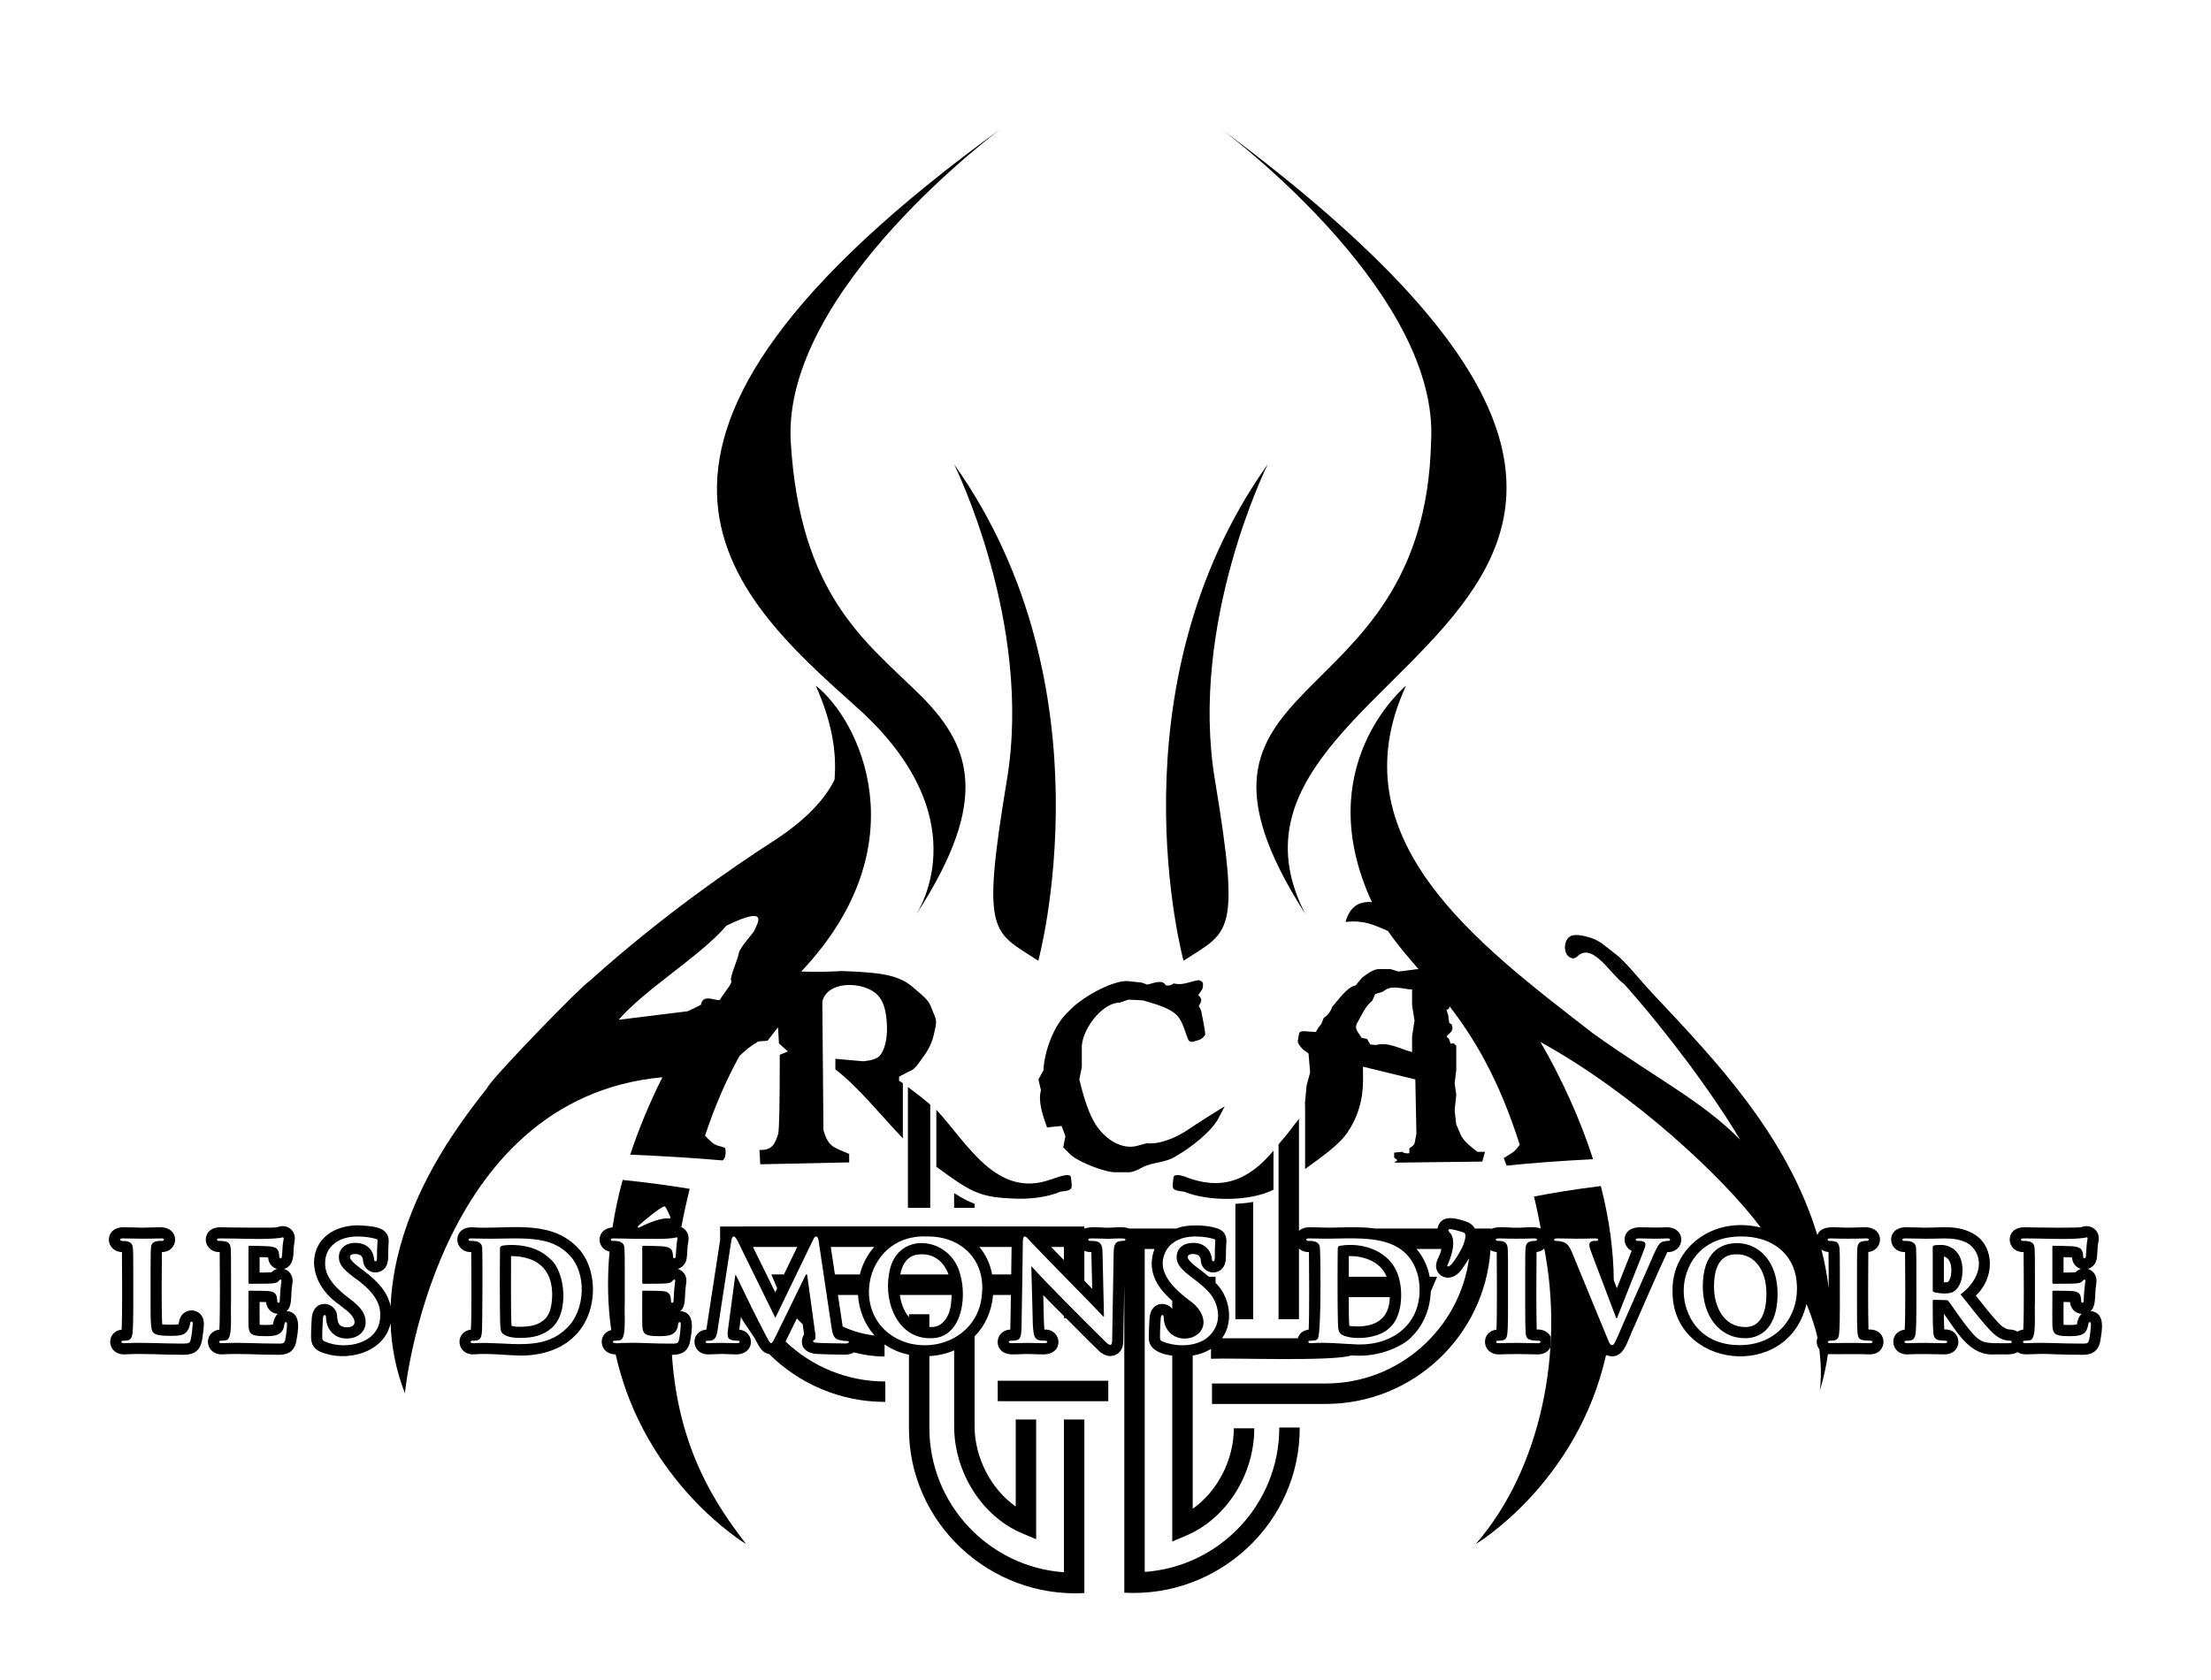 <?xml version="1.0" encoding="iso-8859-1"?>
<!-- Generator: Adobe Illustrator 24.0.2, SVG Export Plug-In . SVG Version: 6.00 Build 0)  -->
<svg version="1.1" id="Calque_1" xmlns="http://www.w3.org/2000/svg" xmlns:xlink="http://www.w3.org/1999/xlink" x="0px" y="0px"
	 viewBox="0 0 595.28 452.377" style="enable-background:new 0 0 595.28 452.377;" xml:space="preserve">
<g>
	<rect x="268.626" y="371.825" width="29.765" height="5.507"/>
	<path d="M244.44,325.265h6.01v-27.81c-1.859-1.605-4.11-3.296-6.01-4.74V325.265z"/>
	<path d="M262.392,325.263v-1.093c-1.453-0.513-3.257-1.448-5.507-2.869v3.962H262.392z"/>
	<path d="M337.407,355.249v-31.575c-1.446,0.25-3.047,0.426-4.799,0.52v31.055H337.407z"/>
	<path d="M230.663,190.46c30.339,27.124,19.228,50.438,16.107,55.666c20.224-31.193,14.563-45.677,0.419-59.502
		c-14.31-13.987-31.809-26.58-34.286-67.576c-2.477-40.996,57.038-84.714,57.038-84.714
		C151.754,119.904,196.165,159.618,230.663,190.46z"/>
	<path d="M271.1,210.007c-7.038,42.276-3.827,40.646,8.446,48.72c0,0,20.108-73.488-22.669-133.699
		C256.877,125.028,278.138,167.731,271.1,210.007z"/>
	<path d="M328.256,34.335c0.162,0.12,0.318,0.239,0.48,0.359C328.428,34.461,328.256,34.335,328.256,34.335z"/>
	<path d="M385.294,119.049c-1.877,76.149-76.568,60.163-33.866,127.078c-36.317-70.665,155.162-79.297-22.692-211.433
		C334.319,38.906,387.642,80.196,385.294,119.049z"/>
	<path d="M327.098,210.007c-7.038-42.276,14.223-84.979,14.223-84.979c-42.777,60.211-22.669,133.699-22.669,133.699
		C330.925,250.653,334.136,252.283,327.098,210.007z"/>
	<path d="M285.486,320.903c3.518-0.372,3.231-0.639,2.847-3.869c-0.151-1.531-4.432,0.345-5.621,0.657
		c-14.45,5.078-22.331-9.909-30.617-18.839c0,4.448,0,10.869,0,15.352c8.746,6.336,11.059,8.117,20.034,8.525
		C276.85,323.071,282.193,322.405,285.486,320.903z"/>
	<path d="M342.868,309.876c-7.041,8.418-14.41,10.76-23.994,6.939c-1.801-0.583-2.774-0.511-2.921,0.219
		c-0.393,3.215-0.67,3.491,2.847,3.869c6.319,2.648,17.628,2.721,24.067-0.519C342.868,319.631,342.868,310.714,342.868,309.876z"/>
	<path d="M279.589,290.685l0.674,2.944c-0.871,2.908,0.569,7.021,1.646,9.995c0.936-0.118,2.966-0.349,3.891-0.41
		c0.293,0.681,0.815,2.099,1.048,2.807c-0.156,0.731-0.456,2.21-0.598,2.944l1.57,1.574c1.855,2.167,9.705,5.245,12.572,5.135
		c0.803-0.014,2.743,0.01,3.517,0c0.897,0,2.069-0.411,3.517-1.234c3.25-1.733,6.205-1.032,9.728-3.423
		c3.524-2.059,8.923-6.197,10.851-9.789c0,0,1.721-3.287,1.721-3.287c-2.753,1.634-7.687,4.788-9.803,6.231
		c-3.121,2.123-7.633,4.089-11.225,3.696c0,0-2.47,0.685-2.47,0.685c-3.784,1.032-7.759-1.233-10.251-4.381
		c-2.778-3.282-4.415-9.507-5.388-13.488l0.673-3.287v-4.724c-0.394-4.93,5.304-12.677,10.177-12.665c0,0,2.394-0.822,2.394-0.822
		l3.891,0.206c2.591,0.784,6.375,1.758,8.456,3.423c2.195,1.627,2.745,4.838,3.666,6.983c0.252,0.689,0.7,0.801,1.271,0.754
		c0,0,1.198-0.342,1.198-0.342c1.191-0.318,1.574-0.758,2.171-1.506c0.012-1.366-0.718-4.385-1.048-6.367
		c-0.151-0.431-0.434-1.043-0.674-1.438l0.523-0.959c0.299-0.639,0.075-1.301-0.674-1.986c0.932-1.383,1.266-1.533,1.272-2.533
		c0,0,0-0.41,0-0.41c0.045-0.643-0.818-1.12-1.347-1.027c-2.16,0.308-4.232,1.509-6.51,0.821c-0.549,0.503-1.271,0.685-2.171,0.547
		c-0.818-1.746-3.343-0.557-4.939-0.205l-1.57-0.547l-3.816-0.411c-4.3-0.1-12.565,4.518-15.938,8.284
		c-4.091,3.762-6.502,11.174-6.66,15.747L279.589,290.685z"/>
	<path d="M178.35,290.095c-3.5,6.91-6.51,14.29-8.67,20.85c8.65,0.36,17.58,0.9,24.82,1.55c1-0.41,0.94-2.67,0.75-3.27
		c-0.06-0.17-0.57-0.36-1.52-0.58c-1.75-0.37-2.57-1.49-3.92-2.81c2.89-8.64,6.04-15.61,9.28-21.46c1.5-1.48,3.21-2.87,5.08-3.92
		l2.48-0.2l2.82-3.62l0.25,4.34l2.41,2.19l-2.19,0.88c0,13.19-0.14,20.29-0.43,21.31c-0.82,2.54-1.51,4.45-5.04,4.31l0.22,3.87
		l23.94-0.51v-2.27c-3.92-1.79-5.55-1.61-6.93-6.42l-0.3-34.67c1.45-5.46,9.93-5.27,13.83-2.59c1.68,1.1,2.75,2.99,3.22,5.69
		c0.68,3.93,0.56,9.03-1.65,11.61c-0.78,0.75-2.23,1.23-4.38,1.42l-7.51-0.66v2.85c6.14,4.66,12.3,12.45,18.17,18.56v-14.87
		l-1.02-0.62v-1.1c0.97-0.51,2.28-1.24,3.28-1.68c1.14-0.5,2.38-2.49,3.21-3.65c1.43-1.9,2.47-3.99,2.92-6.27
		c0.35-1.47,0.9-3.26,0.22-4.67c-0.28-0.72-0.86-2.15-1.17-2.85c-0.46-1.49-2.63-3.16-3.94-4.31c-2.1-1.85-3.52-2.84-7-3.76
		c-2.44-0.65-6.74-1.08-12.92-1.27c-3.34,0.21-6.99,0.25-10.94,0.13c32.31-34.21,15.57-67.89,3.91-76.99
		c4.3,9.6,5.7,17.81,5.05,25.36c-2.45,4.95-7.36,10.65-16.63,16.62c-10.27,6.61-29.93,20.06-49.35,37.59
		c-1.68,0.78-27.02,26.85-27.58,28.86c-2.55,3.18-5,6.43-7.28,9.74h-0.01c-10.193,14.498-17.968,31.591-18.656,48.93
		c-0.827-3.823-3.531-6.731-7.124-9.44l-1.05-0.79c-2.76-2.09-2.76-2.66-2.76-2.97c-0.13-1.18,2.77-1.02,3.15-0.15
		c0.21,0.26,0.3,0.59,0.33,0.71c0.05,2.34,1.72,3.57,3.37,3.57c0.35,0,3.42-0.12,3.42-4.13c0-2.54,0.09-3.07,0.15-4.48
		c-0.15-3.78-4.52-3.9-8.49-4.09c-13.37,0.36-15.43,13.97-4.95,21.28l1.71,1.34c3.02,2.22,3.54,4.77,0.51,4.86
		c-2.52-0.08-2.42-1.53-2.67-2.68c0.19-4.21-6.36-5.53-6.83,0.23c-0.04,0.73-0.19,2.94-0.19,5c0,1.26,0.26,3.04,2.51,4.03
		c6.771,2.946,17.231,0.385,18.9-7.73c0.215,6.332,1.425,12.67,3.86,18.9C109.02,375.195,116.65,295.755,178.35,290.095z
		 M195.59,249.265c12.4-6.05,7.77,0.28,7.64,1.04c-0.13,0.75-4.11,4.84-4.32,6.38c-0.21,1.55-2.46,6.46-2.07,7.3
		c0.39,0.84-1.01,2.12-2.82,4.91c-0.28,1.52-4.72-1.9-5.3,1.68c-1.06,0.55-2.23,1.13-3.54,1.74l-18.64,2.31
		C174.13,265.985,188.48,257.555,195.59,249.265z M102.36,354.215c0.13,7.45-9.08,9.58-14.89,7.05c-0.6-0.26-0.71-0.44-0.71-1.27
		c0-2.05,0.15-4.29,0.19-4.89c-0.03-1.15,0.83-1.33,0.82-0.33c0.06,3.41,2.53,5.81,5.67,5.67c3.36,0,5-2.28,5-4.25
		c0-1.83-0.56-3.55-3.66-5.97c-4.28-3.14-7.42-6.38-7.24-10.2c0-4.1,3.44-7.05,8.63-7.05c2.42,0,3.99,0.37,4.96,0.63
		c0.34,0.08,0.52,0.19,0.52,0.45c0,0.49-0.15,1.57-0.15,4.48c0,0.82-0.11,1.12-0.41,1.12c-0.26,0-0.37-0.22-0.37-0.67
		c-0.22-2-1.58-4.26-5.04-4.29c-2.76,0-4.44,1.6-4.44,3.84c0,1.72,0.86,3.02,3.95,5.38C99.71,347.015,102.59,350.465,102.36,354.215
		z"/>
	<path d="M51.59,352.885c-1.51,0-3.14,1-3.4,3.23c-0.01,0.11-0.1,0.34-0.18,0.5c-0.96,0.21-3.62,0.11-4.34,0.03
		c-0.24-4.06-0.11-16.4-0.08-19.47c4.6-0.07,4.96-6.57-0.25-6.68c-1.24-0.01-3.82,0.1-5.07,0.11c-1.44-0.01-3.6-0.12-5.12-0.11
		c-5.29,0.09-4.84,6.56-0.32,6.68c0.04,3.57,0.14,16.58-0.08,20.89c-4.43,0.56-3.97,6.7,0.66,6.66c5.48-0.29,9.84,0.1,15.57,0.11
		c1.63,0,4.37,0,5.25-3.22c0.38-1.39,0.66-4.46,0.66-5.09C54.89,353.645,52.73,352.885,51.59,352.885z M51.33,360.825
		c-0.22,0.82-0.41,1-2.35,1c-6.05-0.01-9.91-0.38-15.57-0.11c-0.84,0.08-1.09-0.69-0.15-0.67c1.67-0.01,2.24-0.28,2.43-2.2
		c0.3-2.66,0.16-10.82,0.19-14.52c0-5.68,0-6.72-0.08-7.92c-0.07-1.26-0.37-1.86-1.6-2.12c-0.3-0.2-1.91,0.09-1.87-0.45
		c0-0.26,0.26-0.34,0.82-0.34c4.07,0.1,6.21,0.11,10.19,0c0.984-0.099,1.087,0.728,0.12,0.67c-1.57,0.01-2.85,0.12-2.84,2.24
		c-0.11,0.38-0.08,11.57-0.08,14.49c0,4.77,0,7.35,0.79,8.02c0.63,0.56,1.6,0.82,4.51,0.82c1.98,0,3.44-0.03,4.37-1.04
		c0.45-0.49,0.9-1.53,0.97-2.24c0.04-0.34,0.11-0.56,0.41-0.56c0.26,0,0.3,0.18,0.3,0.63C51.89,356.935,51.63,359.735,51.33,360.825
		z"/>
	<path d="M77.13,353.045c1.39-0.95,1.22-3.48,1.35-5.24c0.12-1.68,0.24-1.81,0.31-2.92c0-1.53-0.97-2.78-2.34-3.18
		c2.01-0.56,2.57-2.45,2.58-4.77c0.03-1.52,0.28-2.26,0.35-3.4c0.08-2.44-2.44-3.97-4.51-3.11c-0.11,0.01-0.24,0.05-1.13,0.15
		c-0.08,0.05-10.97,0.03-14.49-0.08c-5.42,0.11-4.8,6.79-0.1,6.68c0.04,3.58,0.14,16.58-0.08,20.89c-4.43,0.56-3.97,6.7,0.66,6.66
		c5.31-0.29,9.33,0.11,15.04,0.11c1.42,0,4.06,0,4.92-3.2C80.3,358.325,81.35,353.425,77.13,353.045z M76.79,360.855
		c-0.26,0.97-0.6,0.97-2.02,0.97c-6.064,0.003-9.544-0.381-15.04-0.11c-0.48,0-0.74-0.11-0.74-0.37c0-0.19,0.15-0.3,0.59-0.3
		c0.56,0,1.01-0.08,1.35-0.15c1.8-0.38,1.1-6.73,1.27-10v-6.57c0-5.68,0-6.72-0.08-7.92c-0.07-1.26-0.37-1.86-1.6-2.12
		c-0.3-0.08-0.94-0.12-1.46-0.12c-0.41,0-0.63-0.07-0.63-0.33c0-0.26,0.26-0.34,0.82-0.34c4.71-0.04,11.99,0.45,16.31-0.15
		c1.46-0.54,0.54,0.56,0.52,2.62c-0.04,0.37-0.11,2.01-0.19,2.46c-0.03,0.19-0.11,0.41-0.37,0.41s-0.34-0.19-0.34-0.52
		c0-0.26-0.03-0.9-0.22-1.35c-0.26-0.67-0.63-1.12-2.5-1.34c-0.63-0.07-4.55-0.15-5.3-0.15c-0.19,0-0.26,0.11-0.26,0.37v9.45
		c0,0.26,0.04,0.41,0.26,0.41c0.82,0,5.11,0,5.97-0.08c0.9-0.07,1.46-0.18,1.79-0.56c0.312-0.401,0.785-0.774,0.86-0.18
		c0,0.22-0.15,0.82-0.3,2.72c-0.03,0.75-0.15,2.24-0.15,2.5c0,0.3,0,0.71-0.33,0.71c-0.26,0-0.34-0.15-0.34-0.33
		c-0.069-1.387-0.153-2.609-2.24-2.8c-0.71-0.08-4.4-0.11-5.3-0.11c-0.18,0-0.22,0.14-0.22,0.37v2.95c0,1.26-0.04,4.7,0,5.78
		c0.07,2.58,0.67,3.14,4.48,3.14c2.33,0.03,4.88-0.06,5.19-3.21c0.07-0.41,0.15-0.56,0.41-0.56c0.3,0,0.3,0.3,0.3,0.67
		C77.28,357.575,76.98,360.105,76.79,360.855z M74.59,341.715c-0.66,0.19-1.15,0.57-1.49,0.9c-1.151,0.093-1.734,0.044-3.2,0.08
		v-4.16c1.02,0.03,1.6,0.02,2.29,0.09C72.3,340.315,73.36,341.365,74.59,341.715z M69.9,350.605c0.69,0.01,1.33,0.03,1.76,0.04
		c0.038,1.664,1.488,3.128,3.15,3.17c-0.358,0.215-0.588,0.634-0.77,1.01h-0.01c-0.086,0.198-0.18,0.403-0.24,0.61h-0.01
		c-0.06,0.22-0.141,0.425-0.18,0.64h-0.01c-0.046,0.203-0.096,0.405-0.12,0.61c-1.08,0.18-2.71,0.13-3.56,0.07
		C69.86,355.475,69.91,352.375,69.9,350.605z"/>
	<path d="M126.96,330.495c-5.42,0.11-4.78,6.79-0.09,6.68c0.03,3.58,0.15,16.58-0.09,20.89c-4.42,0.57-3.96,6.71,0.67,6.66
		c4.22-0.34,8.4,0.22,12.65,0.33c8.23,0,12.71-3.32,14.65-5.31c6.59-6.46,6.3-18.51,0.47-24.08
		C147.57,328.055,135.95,331.245,126.96,330.495z M152.61,357.645c-6.71,6.61-15.72,3.51-25.16,4.07c-0.85,0.08-1.1-0.69-0.15-0.67
		c1.66-0.01,2.24-0.29,2.43-2.2c0.18-1.57,0.21-22.05,0.11-22.44c0.03-1.94-1.35-2.27-3.06-2.24c-0.95,0.04-0.83-0.77,0.18-0.67
		c4.8,0.12,6.22,0.1,11.13,0c4.66,0,10.9,0,14.96,4.26C158.18,342.675,157.59,352.935,152.61,357.645z"/>
	<path d="M148.09,338.985c-3.43-3.29-7.69-3.73-10.6-3.73c-0.75,0-2.13,0.11-2.43,0.26c-0.33,0.15-0.44,0.33-0.44,0.74
		c-0.07,3.77-0.06,16.53,0.03,19.71c0.04,0.94,0.12,2.43,0.41,2.84c0.49,0.71,1.94,1.49,4.89,1.49c3.81,0,6.35-0.74,8.59-2.69
		C153.35,353.475,152.19,342.275,148.09,338.985z M146.58,355.335c-1.36,1.18-3.01,1.96-6.63,1.96c-1.14,0-1.84-0.14-2.23-0.26
		c-0.23-3.54-0.12-13.92-0.13-18.78c5.22,0.04,10.9,2.03,11.08,10.06C148.67,351.825,147.98,354.125,146.58,355.335z"/>
	<path d="M185.71,361.635c0.61-3.32,1.65-8.21-2.56-8.59c1.39-0.95,1.21-3.47,1.35-5.24c0.12-1.68,0.24-1.81,0.31-2.92
		c0-1.53-0.98-2.78-2.34-3.18c1.09-0.31,2.11-1.21,2.4-2.74c0.09-0.43,0.17-1.95,0.22-2.75c0.09-1.54,0.25-1.54,0.31-2.68
		c0-1.43-0.79-2.59-1.96-3.08c0.62-3.34,1.41-6.95,2.26-10.31c-5.12-0.85-11.09-1.67-18.06-2.4c-1.2,4.42-2.1,8.67-2.73,12.78
		c-4.56,0.38-4.46,5.67-0.8,6.54c-0.69,7.61-0.46,14.64,0.45,21.1c-3.93,1.07-3.17,6.61,1.19,6.56
		c7.8,34.84,35.13,51.08,35.13,51.08c-7.7-10.05-18.27-25.08-19.97-50.97C182.35,364.835,184.87,364.745,185.71,361.635z
		 M172.06,329.915c1.95-1.69,5.53-4.66,6.75-5.04c0.27,0,0.34,0.11,0.53,0.45c0.3,0.52,0.63,1.23,1.08,2.24
		c0.38,0.88-0.59,0.44-1.02,0.53c-2.17,0.12-5.32,1.44-6.82,2.23c-0.3,0.15-0.56,0.3-0.63,0.3
		C171.55,330.535,171.75,330.165,172.06,329.915z M168.33,361.645c-1.06-0.08-2.35,0.3-3.23-0.09c-0.06-0.06-0.1-0.12-0.1-0.21
		c0.03-0.26,0.21-0.28,0.6-0.3c0.56,0,1.01-0.08,1.35-0.15c1.81-0.4,1.08-6.7,1.26-10c-0.01-2.93,0.03-14.1-0.07-14.49
		c0.02-1.93-1.35-2.27-3.06-2.24c-0.94,0.04-0.8-0.78,0.19-0.67c1.64-0.01,3.95,0.09,5.37,0.11c2.73-0.1,9.4,0.29,11.53-0.41
		c0.19,0,0.23,0.15,0.23,0.34c0,0.26-0.19,0.71-0.3,2.43c-0.04,0.37-0.11,2.01-0.19,2.46c-0.04,0.56-0.78,0.56-0.71-0.11
		c-0.12-1.52-0.17-2.42-2.72-2.69c-0.64-0.07-4.55-0.15-5.3-0.15c-0.19,0-0.26,0.11-0.26,0.37v9.45c0,0.26,0.03,0.41,0.26,0.41
		c0.82,0,5.11,0,5.97-0.08c0.9-0.07,1.46-0.18,1.79-0.56c0.25-0.32,0.78-0.82,0.86-0.18c0,0.22-0.15,0.82-0.3,2.72
		c-0.04,0.75-0.15,2.24-0.15,2.5c0,0.3,0,0.71-0.33,0.71c-0.22,0.01-0.35-0.12-0.34-0.33c-0.07-1.39-0.16-2.61-2.24-2.8
		c-0.71-0.08-4.4-0.11-5.3-0.11c-0.19,0-0.22,0.14-0.22,0.37c0.02,2.42-0.05,6.42,0,8.73c0.07,2.58,0.67,3.14,4.48,3.14
		c2.32,0,4.87-0.03,5.18-3.21c0.08-0.41,0.15-0.56,0.41-0.56c0.3,0,0.3,0.3,0.3,0.67c0,0.86-0.3,3.39-0.48,4.14
		c-0.25,0.98-0.66,0.97-2.06,0.97C175.48,361.865,172.92,361.505,168.33,361.645z"/>
	<path d="M448.86,330.495c-2.68,0.12-4.53,0.07-7.42,0c-5.14,0.09-4.84,5.2-2.13,6.34c-0.9,2.31-2.58,6.51-4,10.08l-0.82-2.15
		c-0.08-7.78-1.14-16.23-3.49-25.37c-7.15,0.88-13.08,1.86-18,2.83c0.71,2.86,1.31,5.82,1.83,8.61c-1.74-0.69-4.49-0.16-6.35-0.23
		c-2.06,0.11-5.25-0.56-7.08,0.38v-0.15h-4.32c-0.44-0.82-1.26-1.58-2.75-2.01c-3.29-1.11-6.48-1.53-7.32,2.01h-16.65
		c-3.83-0.49-7.1-0.34-10.57-0.27c-2.55,0.11-4.65-0.07-7.27-0.07c-1.32,0-2.19,0.41-2.79,0.96v-30.14
		c-0.39,0.47-0.77,0.94-1.15,1.41c0,0.01,0,0.01,0,0.01c-0.72,1-1.54,2.06-2.43,3.16c-0.01,0-0.01,0-0.01,0s0,0.01-0.01,0.01
		c-0.61,0.76-1.26,1.51-1.9,2.27v47.07h5.5v-19.02c0.62,0.59,1.56,0.97,2.69,0.95c0.04,3.58,0.14,16.58-0.08,20.89
		c-1.6,0.18-2.59,1.17-2.94,2.33h-20.39c3.27-4.43,2.09-11.31-1.73-14.91v-1.67h-1.79c-0.85-0.75-2-1.6-2.94-2.31
		c-2.75-2.09-2.75-2.66-2.75-2.97c-0.12-1.2,2.78-1.01,3.15-0.15c0.21,0.26,0.3,0.59,0.32,0.71c0.05,2.34,1.72,3.57,3.37,3.57
		c0.35,0,3.42-0.12,3.42-4.13c0-1.97,0.07-3.04,0.11-3.68c0.2-1.76-0.31-3.48-2.76-4.16c-2.27-0.76-7.84-1.15-10.63,0.14h-12.76
		c-1.5-0.64-4.25-0.21-5.53-0.23c-1.8,0.05-4.67-0.46-6.54,0.26v-0.57c-28.572-0.029-66.821-0.099-98.07,0
		c0,0.66-0.01,2.95,0.02,3.55l-3.64,23.68c-0.03,0.21-0.06,0.39-0.09,0.53c-4.54,0.43-4.11,6.69,0.48,6.67
		c1.03,0.01,2.69-0.1,3.7-0.12c1.17,0.03,2.55,0.12,3.92,0.12c5.13-0.08,5.04-6.18,0.77-6.67l0.45-3.41
		c1.06,2.14,3.15,4.55,4.14,6.56c0.78,1.45,1.6,3.14,3.44,3.42c8.04,7.97,19.1,12.9,31.29,12.9v-5.5c-10.4,0-19.86-4.1-26.86-10.77
		c0.06-0.11,0.12-0.23,0.18-0.35l2.87-5.87c0.5,0.54,1.02,1.06,1.56,1.56l0.38,2.72c-1.2,1.92-0.81,4.89,3.24,5.28
		c1.7,0.13,7.02,0.2,7.83,0.2c0.99,0,1.77-0.24,2.38-0.61c2.66,0.71,5.42,1.11,8.22,1.11v-3.27c1.84,1.3,4.03,2.28,6.56,2.79v19.7
		c-0.09,25.6,21.78,45.88,47.23,44.48v-46.73h-5.5v41.13c-20.21-1.42-36.23-18.31-36.23-38.88v-19.33c2.41-0.13,4.65-0.66,6.67-1.54
		v20.38c0,12.45,7.5,24.32,18.26,28.86l3.82,1.62v-32.24h-5.5v23.42c-6.6-4.62-11.08-13.1-11.08-21.66v-24.13
		c2.81-2.86,4.61-6.72,4.98-11.18h4.8c-0.04,1.49-0.1,7.93-0.17,9.33c-4.32,0.17-4.88,6.55,0.44,6.68c2.24,0.02,3.18-0.17,4.96-0.09
		c0.82,0.04,2.07,0.09,3.7,0.09c5.62-0.22,4.68-6.9,0.08-6.69c-0.14-0.81-0.25-8.26-0.3-9.27c1.78,1.86,3.69,3.76,5.57,5.63v0.58
		h0.58c2.64,2.64,6.12,6.21,8.57,8.54c0.46,0.56,2.07,1.75,3.34,1.65c0.36,0,3.49-0.11,3.49-4.16l0.27-15.08v82.98
		c25.45,1.4,47.32-18.88,47.23-44.48h-5.5c0,20.57-16.02,37.46-36.23,38.88v-86.97h2.63c-1.93,5.22-0.06,9.78,4.78,13.95v2.18
		c-1.35-1.93-5.68-2.25-6.11,2.45c-0.04,0.82-0.19,2.95-0.19,5.08c-0.23,3.33,2.99,4.63,6.3,5.07v50.05l3.82-1.62
		c10.76-4.55,18.27-16.42,18.27-28.87h-5.51c0,8.57-4.47,17.04-11.07,21.67v-41.25c1.83-0.29,3.46-0.88,4.91-1.81
		c0,0,0.01,0,0.01-0.01v2.68c5.78-0.28,32.74,0.79,37.82-0.91c7.87,0.73,14.54-2.92,16.45-5.25c3-3.05,4.75-7.37,4.9-11.92
		c0.02-0.07,0.06-0.13,0.08-0.19l1.62-3.82h-1.99c-0.63-3.36-2.11-5.81-3.54-7.48h6.68c-0.28,1.91-1.32,2.7-1.44,4.52
		c0,1.78,1.45,3.22,3.23,3.22c2.91-0.18,3.93-2.62,5.68-5.25c-2.57,19.02-18.9,33.74-38.61,33.74h-30.61v5.5h30.61
		c23.51,0,42.8-18.33,44.37-41.44c0.46,0.28,1.01,0.49,1.68,0.54c0.04,3.54,0.13,16.64-0.07,20.9c-4.44,0.56-3.99,6.7,0.65,6.66
		c3.61-0.14,6.74-0.08,10.52,0c1.67,0,2.78-0.81,3.33-1.85c0.04-0.93,0.07-1.89,0.09-2.85c-0.5-1.26-2.02-2.12-3.76-2
		c-0.14-4.27-0.09-17.36-0.04-20.87c0.88-0.09,1.57-0.44,2.08-0.93c5.314,27.243-0.624,59.014-18.45,79.58
		c0,0,27.25-16.18,35.09-50.92c4.86,1.9,5.75-4.12,7.58-7.68c2.56-5.81,6.09-14.05,8.91-20.03
		C453.57,337.355,454.27,330.665,448.86,330.495z M291.95,336.835c0.51,0.24,1.21,0.36,1.88,0.34c0.02,0.41,0.23,9.89,0.23,9.89
		c-0.74-0.77-1.46-1.51-2.11-2.17V336.835z M286.45,335.805v3.53c-1.26-1.28-2.43-2.48-3.44-3.53H286.45z M235.37,335.805
		c-1.9,2.13-3.2,4.69-3.87,7.4h-6.71l-1.11-7.4H235.37z M214.64,335.805l-3.58,7.4h-3.39l1.58,3.74l-0.52,1.08l-6-12.22H214.64z
		 M227.56,361.785c-1.03,0-6.23-0.08-7.57-0.18c-0.86-0.08-1.08-0.19-1.08-0.41c0-0.19,0.14-0.3,0.41-0.41
		c0.23,0,0.31-0.83,0.18-1.61c-0.62-4.44-1.57-11.47-2.2-15.97h-0.32c-2.13,4.34-5.98,12.24-8,16.38c-1.46,3-1.36,2.58-2.69,0.23
		c-3.28-6.31-4.81-9.5-8.17-16.46h-0.15c-0.47,3.53-1.47,10.98-1.95,14.55c-0.39,2.64,0.08,3.05,2.58,3.14
		c0.3,0,0.56,0.07,0.56,0.26c0,0.34-0.34,0.41-0.89,0.41c-3.41-0.1-4.43-0.12-7.62,0c-0.736,0.081-1.025-0.721-0.07-0.67
		c1.93,0.14,2.37-1.05,2.65-3.06c0.91-5.89,2.8-18.21,3.69-24.04c0.64-2.82,2.07,1.21,2.58,2.1l9.25,18.84
		c3.07-6.33,7.08-14.67,10.16-21.01c0.52-1.27,1.3-1.22,1.49,0.26c1.06,7.07,2.34,15.78,3.4,22.84c0.33,2.35,0.7,3.43,1.82,3.77
		c1.09,0.34,1.83,0.37,2.32,0.37C229.04,361.105,228.49,361.875,227.56,361.785z M226.88,357.215c-0.06-0.25-1.26-8.42-1.28-8.5h5.4
		c0.24,3.97,1.73,7.89,4.46,10.92C232.49,359.315,229.57,358.475,226.88,357.215z M264.35,348.715
		c-0.81,9.86-10.38,15.35-19.63,13.02c-17.03-4.79-12.67-29.46,4.65-28.76C258.89,332.745,265.44,339.425,264.35,348.715z
		 M267.12,343.205c-0.54-2.88-1.72-5.38-3.44-7.4h8.68l-0.11,7.4H267.12z M302.7,334.125c-2.03,0.05-2.87,0.36-2.86,3.33
		l-0.41,23.55c0.02,2.88-2.37-0.43-3.29-1.15c-4.5-4.44-15.54-15.55-18.36-18.78h-0.11c0.02,1.09,0.33,12.75,0.37,14.17
		c0,1.38,0.13,3.93,0.5,4.61c0.47,1.26,1.77,1.13,2.79,1.19c1.025-0.026,0.723,0.778-0.23,0.67c-5.014-0.096-3.812-0.122-8.66,0
		c-0.955,0.105-1.17-0.693-0.22-0.67c0.932-0.047,2.268,0.062,2.54-1.19c0.25-0.65,0.32-3.08,0.31-4.61
		c0.07-4.57,0.24-14.97,0.3-19.44c0.04-1.71-0.29-4.36,1.89-1.67c4.81,5.11,14.81,15.12,19.78,20.38h0.19l-0.38-16.76
		c0.04-3.35-1.01-3.59-3.24-3.59c-0.45,0-0.6-0.11-0.6-0.33c0-0.3,0.41-0.34,0.97-0.34c1.94,0,3.73,0.11,4.52,0.11
		c0.28,0.03,2.7-0.21,4.2-0.06C303.1,333.595,303.12,334.065,302.7,334.125z M324.41,360.705c-3.41,2.04-7.84,1.95-11.39,0.56
		c-0.6-0.26-0.71-0.44-0.71-1.27c0-2.05,0.15-4.29,0.19-4.89c-0.01-1.14,0.83-1.33,0.82-0.33c0.06,4.3,3.91,6.67,7.8,5.31
		c4.12-1.83,3.64-6.19,0-9.22c-4.73-3.5-10.62-8.47-6.9-14.53c1.4-2.06,4.06-3.36,7.5-3.36c2.42,0,3.99,0.37,4.96,0.63
		c0.34,0.08,0.53,0.19,0.53,0.45c-0.07,0.81-0.17,3.04-0.15,4.48c0.11,1.38-0.81,1.47-0.79,0.45c0.05-0.33-0.32-1.8-1.12-2.65
		c-0.6-0.7-1.69-1.64-3.92-1.64c-2.63,0.02-4.4,1.41-4.44,3.84c0,1.69,0.85,2.99,3.83,5.28c2.25,1.62,4.86,3.81,5.87,5.5
		C328.73,353.085,328.66,357.715,324.41,360.705z M381.84,343.815c2.1,10.77-5.11,18.42-16.18,18.24
		c-4.27-0.16-8.45-0.65-12.66-0.34c-0.48,0-0.74-0.11-0.74-0.37c0-0.19,0.15-0.3,0.59-0.3c0.87-0.07,1.56,0.04,2.02-0.65
		c0.92-2.69,0.64-23.21,0.52-23.99c0.03-1.95-1.4-2.27-3.06-2.24c-0.41,0-0.63-0.07-0.63-0.33c0-0.26,0.26-0.34,0.82-0.34
		c0.71,0,1.48,0.02,2.21,0.04C364.27,333.925,378.69,330.865,381.84,343.815z M393.47,336.335c-0.5,1.04-3.25,5.74-3.84,4.52
		c0.98-2.03,2.69-6.83,0.74-8.89c-0.52-0.5-0.59-0.83,0-0.97c0.75,0,2.39,0.49,3.1,0.71c0.93,0.26,1.08,0.52,1.08,1.08
		C394.55,333.765,394.11,335.045,393.47,336.335z M413.22,334.165c-1.47,0.02-2.5,0.32-2.5,2.24c-0.08,1.2-0.08,2.24-0.08,7.92v6.57
		c0,3.62,0,6.56,0.15,8.17c0.06,2.07,1.79,1.89,3.4,1.98c0.93-0.02,0.67,0.74-0.12,0.67c-4.93-0.08-6.11-0.14-10.52,0
		c-0.49,0-0.75-0.11-0.75-0.37c0-0.19,0.15-0.3,0.6-0.3c1.51-0.02,2.31-0.19,2.43-2.02c0.18-1.57,0.18-4.51,0.18-8.13v-6.57
		c0-5.68,0-6.72-0.07-7.92c-0.05-1.96-1.15-2.25-2.62-2.24c-0.83,0.03-0.86-0.76,0.3-0.67c3.45,0.11,5.89,0.11,9.41,0
		C414.01,333.405,414.09,334.185,413.22,334.165z M449.05,334.165c-2.15,0.11-2.4,0.57-3.88,3.81c-2.14,4.98-7.91,17.82-9.44,21.5
		c-0.97,2.17-1.2,2.76-1.72,2.76c-0.72-0.05-1.01-1.45-1.42-2.27l-9.4-22.81c-1-2.58-2.33-2.94-4.3-2.99
		c-0.33,0-0.45-0.11-0.45-0.33c0-0.3,0.42-0.34,0.97-0.34c4.25,0.1,5.71,0.12,10.01,0c0.45,0,0.86,0.08,0.86,0.34
		c0,0.26-0.23,0.33-0.56,0.33c-2.71-0.12-1.81,1.66-0.97,3.92c0.63,1.65,5.94,15.72,6.42,16.95h0.15c1.6-4.11,6.45-16.13,7.35-18.59
		c0.77-1.89,0.2-2.29-1.64-2.28c-1.02,0.04-0.83-0.77,0.41-0.67c3.79,0.09,4.11,0.13,7.42,0
		C449.79,333.395,449.97,334.195,449.05,334.165z"/>
	<path d="M239.34,343.205c-1.36,7.79,2.51,17.31,11.23,17.17c8.14,0.11,9.89-10.48,7.96-17.17
		C256.01,332.815,240.98,331.085,239.34,343.205z M248.29,337.775c3.3,0,5.85,2.05,7.09,5.43h-12.99
		C243.41,337.795,246.98,337.775,248.29,337.775z M256.06,350.955c-0.211,2.894-1.95,6.457-5.273,6.405
		c0.163-0.006,0.325-0.019,0.483-0.045c-0.34,0.04-0.69,0.05-1.05,0.03v-3.43h-5.5v0.78c-1.34-1.58-2.13-3.72-2.45-5.98h13.94
		C256.2,349.515,256.15,350.265,256.06,350.955z"/>
	<path d="M360.62,335.515c-0.37,0.15-0.47,0.4-0.45,0.82c-0.07,3.96-0.08,16.01,0.04,19.63c0.12,1.91-0.1,3.14,1.8,3.8
		c3.67,1.24,9.59,0.35,12.08-2.16c3.45-2.96,3.73-9.63,2.46-13.79C374.46,336.755,366.67,334.385,360.62,335.515z M363.14,343.725
		c0-1.88,0-3.93,0.01-5.47c3.23-0.11,8.44,1.1,10.19,5.56h-10.2V343.725z M363.84,357.135c-0.197-0.015-0.372-0.062-0.56-0.1
		c-0.14-2.1-0.12-2.95-0.14-7.72h11.06C374.08,352.035,373.387,357.877,363.84,357.135z"/>
	<path d="M503.52,358.035c-0.12,0-0.28,0-0.46-0.01c-0.14-4.27-0.09-17.36-0.04-20.87c4.15-0.46,4.46-6.54-0.66-6.66
		c-2.21,0-4.31,0.19-6.58,0.06c-2.74-0.14-5.63-0.33-6.48,2.06c-8.19-26.94-27.45-47.07-43.65-64.31
		c-4.8-5.11-8.05-9.46-10.77-11.46c-2.72-1.99-3.98-3.52-6.79-4.37c-2.81-0.84-4.65-0.91-5.51-0.2c-1.63,1.17-1.7,4.49,0.03,5.5
		c0.82,0.52,1.59,0.36,2.32-0.47c4.11-3.35,8.66,5.09,12.44,7.79c11.56,13,23.8,29.45,31.14,41.82
		c-10.26-10.46-23.02-16.73-39.6-28.63c-30.91-23.96-69.46-52.41-50.34-93.65c-0.6,0.5-26.01,21.87-9.21,58.28
		c-3.73-0.21-5.93,1.37-7.09,5.34c4.93-0.49,7.43,0.71,11.44,2.46c2.42,3.57,5.22,6.84,8.24,10.3l-0.31-0.04l-5.11,0.66l-2.11-0.66
		h-3c-1.55-0.12-3.44,1.36-4.74,2.34l-1.68,2.04c-2.41,0.46-4.58,3.89-6.28,5.7c-0.48,1.36-1.26,2.38-2.33,3.06l-0.66,1.68
		l-0.73,0.88l-0.73,1.24c-0.55-0.03-1.64-0.11-2.19-0.15c-0.75-0.04-2.24-0.33-2.33,0.66c-0.07,0.42-0.22,1.26-0.3,1.68
		c-0.24,0.9,0.83,1.85,1.39,2.55l1.46,1.03c0.04,0.23,0.41,4.71,0.44,5.1l-0.95,3.51c-0.08,0.78-0.38,4.35-0.48,5.07l0.07-0.08
		v17.53c4.96-3.62,9.29-6.63,11.58-10.11c4.62-7.05,4.01-13.39,4-17.46c4.25,1.04,9.84,2.4,14.1,3.44
		c0.06,3.27,0.15,7.75,0.22,11.02l0.07,3.65c-0.08,0.36-0.22,1.1-0.29,1.46l-0.15,0.8c-0.1,0.77-0.85,1.23-1.46,1.61v1.31
		c-0.73,0.15-1.38,0.03-1.97-0.36c-0.63,0.06-1.49,0.15-2.12,0.22v1.31l0.88,0.73l-0.88,0.66c6.63-0.08,17.02-0.22,23.73-0.29
		c0.18-0.66,0.54-1.98,0.73-2.63h-2.05c-1.78-1.43-4-2.97-4.74-5.18l-0.95-2.19l-0.44-3.8l0.44-4.23l-0.44-3.07l0.44-3.5v-6.57
		l-0.66-0.66l-0.87,0.08l-0.44-1.32l-0.66-0.58c0.87-1.16,2.13-1.4,1.39-3.28l-0.66-0.44l-0.29-2.12l-0.44-1.31l0.66-0.37l0.17-0.64
		c6.5,8.43,13.25,19.48,18.89,37.28c-1.64,2.2-1.7,1.92-4.31,3.58l0.79,2.05c6.25-0.69,14.64-1.3,23.26-1.74
		c-3.15-10.01-8.58-22.06-14.17-31.57c25.52,14.08,49.67,36.95,59.31,49.97c-13.23-3.22-23.98,5.82-23.74,17.04
		c-0.28,20.9,31.13,24.67,36.06,3.54c1.48,3.55,2.4,6.59,2.97,9.05c-0.41,1.06-0.21,2.26,0.5,3.17c0.16,1.49,0.29,2.91,0.37,4.22
		c0.17,4.59-0.27,6.99-0.27,6.99c1.02-3.32,1.74-6.63,2.21-9.92c3.84,0.09,7.24-0.1,11.26,0.07
		C508.27,364.725,508.37,358.115,503.52,358.035z M380.18,279.085v4.23c-3.2-0.8-6.26-2.8-9.71-1.9l-1.53-0.14l-0.87-1.46
		l-1.54-0.37c-0.78-1.62-2.19-2.26-0.94-4.3c1.04-1.84,2.09-4.27,3.86-5.63l0.81-1.82l2.11-0.66c2.27-2.04,5.19-0.62,7.81-0.58v4.23
		l0.66,4.16L380.18,279.085z M468.35,362.235c-10.71,0-15.04-8.02-15.04-14.63c0-6.38,4.22-14.63,15.42-14.63
		c7.94-0.09,14.43,4.32,15.02,12.6C484.49,354.585,478.35,362.285,468.35,362.235z M503.41,361.715c-5.25-0.14-6.42-0.03-10.9-0.04
		c-0.49-0.08-0.52-0.6,0.06-0.62c1.53-0.04,2.5-0.11,2.59-2.03c0.3-2.56,0.16-10.98,0.19-14.7c0-5.68,0-6.72-0.08-7.92
		c-0.07-1.26-0.45-1.9-1.27-2.09c-0.41-0.11-0.89-0.15-1.34-0.15c-0.37,0-0.6-0.07-0.6-0.37c0-0.22,0.3-0.3,0.9-0.3
		c3.45,0.11,5.89,0.11,9.4,0c0.99-0.09,1.07,0.69,0.19,0.67c-1.47,0.02-2.5,0.32-2.5,2.24c-0.08,1.2-0.08,2.24-0.08,7.92v6.57
		c0,3.62,0,6.56,0.15,8.17c0.12,1.01,0.38,1.68,1.5,1.83c0.52,0.07,1.34,0.15,1.9,0.15c0.41,0,0.6,0.11,0.6,0.3
		C504.12,361.605,503.82,361.715,503.41,361.715z M490.39,336.475c0.5,0.37,1.14,0.63,1.91,0.69c0.05,3.09,0.034,6.519,0.04,9.73
		C491.93,343.375,491.27,339.905,490.39,336.475z"/>
	<path d="M467.64,334.765c-4.29,0-9.18,2.39-9.18,11.68c0,7.77,4.3,13.93,11.46,13.93c2.61,0,8.66-1.27,8.66-12.06
		C478.58,339.955,473.77,334.765,467.64,334.765z M469.92,357.365c-5.84,0-8.45-5.48-8.45-10.92c0-8.67,4.65-8.67,6.17-8.67
		c4.75,0,7.94,4.23,7.94,10.54C475.58,354.235,473.62,357.365,469.92,357.365z"/>
	<path d="M562.81,353.045c1.36-0.93,1.22-3.49,1.35-5.24c0.11-1.68,0.25-1.8,0.3-2.92c0-1.53-0.97-2.78-2.34-3.18
		c1.09-0.31,2.14-1.21,2.4-2.74c0.1-0.45,0.17-2,0.23-2.81c0.09-1.56,0.25-1.46,0.31-2.62c0.08-2.46-2.46-3.96-4.54-3.11
		c0,0,0.01,0,0.03,0c-0.75,0.32-11.29,0.15-15.63,0.07c-5.42,0.11-4.78,6.8-0.09,6.68c0.03,3.58,0.15,16.58-0.09,20.89
		c-0.62,0.07-1.15,0.27-1.58,0.55c-0.75-0.52-1.5-0.54-2.48-0.64c-0.32-0.06-1.17-0.23-2.56-1.67c-1.7-1.78-3.69-4.27-6.16-7.4
		c5-4.66,5.12-12.73-0.03-16.29c-4.55-2.94-9.08-1.96-13.81-2.01c-1.49-0.03-3.42-0.11-5.12-0.11c-5.42,0.11-4.78,6.79-0.09,6.68
		c0.03,3.58,0.15,16.58-0.09,20.89c-4.42,0.56-3.97,6.71,0.67,6.66c3.46-0.14,6.43-0.07,10.04,0c5.22-0.07,4.73-7.01-0.05-6.7
		c-0.08-1.02-0.1-2.52-0.11-4.22c3.82,5.26,7.05,11.52,14.01,10.92c1.41-0.08,4.67,0.32,5.79-0.62c1.25,0.91,3.27,0.54,4.81,0.54
		c2.46-0.08,3.15-0.04,5.87,0.07c2.15,0.06,3.75,0.12,6.6,0.12c1.42,0,4.06,0,4.92-3.2
		C565.97,358.335,567.01,353.425,562.81,353.045z M540.92,361.715c-2.02-0.05-6.24,0.26-7.54-0.71c-2.31-0.85-7.31-8.78-8.81-10.64
		c-0.18-0.22-0.41-0.26-0.67-0.26l-3.25-0.07c-0.18,0-0.29,0.07-0.29,0.3c0,3.34-0.01,6.97,0.18,8.51c0.09,2.28,1.57,2.1,3.29,2.2
		c0.3,0,0.44,0.11,0.44,0.3c0,0.26-0.26,0.37-0.74,0.37c-4.89-0.09-5.67-0.13-10.04,0c-0.85,0.08-1.1-0.69-0.15-0.67
		c1.66-0.01,2.24-0.29,2.43-2.2c0.29-2.66,0.15-10.82,0.18-14.52c0-5.68,0-6.72-0.07-7.92c0.04-1.92-1.38-2.28-3.06-2.24
		c-0.95,0.04-0.83-0.77,0.18-0.67c4.24,0.1,6.76,0.12,10.38,0c2.35,0,4.85,0.23,6.87,1.61c4.2,3.42,3.07,9.35-2.39,13.47
		c3.32,4.18,5.89,7.5,8.1,9.82c2.09,2.16,3.62,2.43,4.18,2.54c0.48,0.18,1.44-0.09,1.49,0.41
		C541.63,361.645,541.37,361.715,540.92,361.715z M562.46,360.855c-0.26,0.97-0.59,0.97-2.01,0.97c-6.05,0.01-9.55-0.38-15.04-0.11
		c-0.49,0-0.75-0.11-0.75-0.37c0-0.19,0.15-0.3,0.6-0.3c0.56,0,1.01-0.08,1.34-0.15c1.79-0.36,1.1-6.74,1.27-10v-6.57
		c0-5.68,0-6.72-0.07-7.92c-0.08-1.26-0.38-1.86-1.61-2.12c-0.3-0.08-0.93-0.12-1.46-0.12c-0.41,0-0.63-0.07-0.63-0.33
		c0-0.26,0.26-0.34,0.82-0.34c4.7-0.04,11.99,0.45,16.31-0.15c0.3-0.06,0.86-0.38,0.82,0.19c0,0.26-0.18,0.71-0.3,2.43
		c-0.03,0.37-0.11,2.01-0.18,2.46c-0.04,0.19-0.11,0.41-0.37,0.41c-0.27,0-0.34-0.19-0.34-0.52c0-0.26-0.04-0.9-0.23-1.35
		c-0.26-0.67-0.63-1.12-2.5-1.34c-0.63-0.07-4.55-0.15-5.3-0.15c-0.18,0-0.26,0.11-0.26,0.37v9.45c0,0.26,0.04,0.41,0.26,0.41
		c0.83,0,5.12,0,5.98-0.08c0.89-0.07,1.45-0.18,1.79-0.56c0.31-0.4,0.78-0.77,0.86-0.18c0,0.22-0.15,0.82-0.3,2.72
		c-0.04,0.75-0.15,2.24-0.15,2.5c0,0.3,0,0.71-0.34,0.71c-0.26,0-0.33-0.15-0.33-0.33c-0.04-0.38-0.04-0.86-0.15-1.35
		c-0.19-0.74-0.71-1.3-2.09-1.45c-0.71-0.08-4.41-0.11-5.3-0.11c-0.19,0-0.23,0.14-0.23,0.37v2.95c0,1.26-0.04,4.7,0,5.78
		c0.08,2.58,0.68,3.14,4.48,3.14c0.97,0,2.54,0,3.51-0.45c0.97-0.45,1.42-1.23,1.68-2.76c0.07-0.41,0.15-0.56,0.41-0.56
		c0.3,0,0.3,0.3,0.3,0.67C562.95,357.575,562.65,360.105,562.46,360.855z M560.26,341.715c-0.66,0.19-1.14,0.57-1.48,0.9
		c-0.559,0.039-0.438,0.049-3.2,0.08v-4.16c1.073,0.027,1.944,0.039,2.28,0.09C557.98,340.315,559.03,341.365,560.26,341.715z
		 M560.48,353.815c-0.663,0.424-1.199,1.838-1.33,2.87c-1.085,0.182-2.704,0.128-3.57,0.07c-0.039-1.258-0.007-4.47,0-6.15
		c0.68,0.01,1.33,0.03,1.75,0.04C557.423,352.365,558.745,353.726,560.48,353.815z"/>
	<path d="M522.67,335.255c-0.93,0-1.6,0.03-1.98,0.15c-0.26,0.07-0.33,0.22-0.33,0.52v11.35c0,0.41,0.07,0.56,0.33,0.67
		c1.46,0.44,4.46,0.67,5.49-0.26c1.12-0.83,2.2-2.54,2.2-5.6C528.38,336.785,524.87,335.255,522.67,335.255z M523.66,345.315
		c-0.006,0-0.014-0.003-0.022-0.003c0.033,0,0.063,0.003,0.096,0.002C523.725,345.315,523.671,345.315,523.66,345.315z
		 M524.4,345.255c-0.299,0.081-0.703,0.038-1.04,0.05v-6.95c0.85,0.24,2.01,1.06,2.01,3.73
		C525.37,343.895,524.87,344.915,524.4,345.255z"/>
</g>
</svg>
